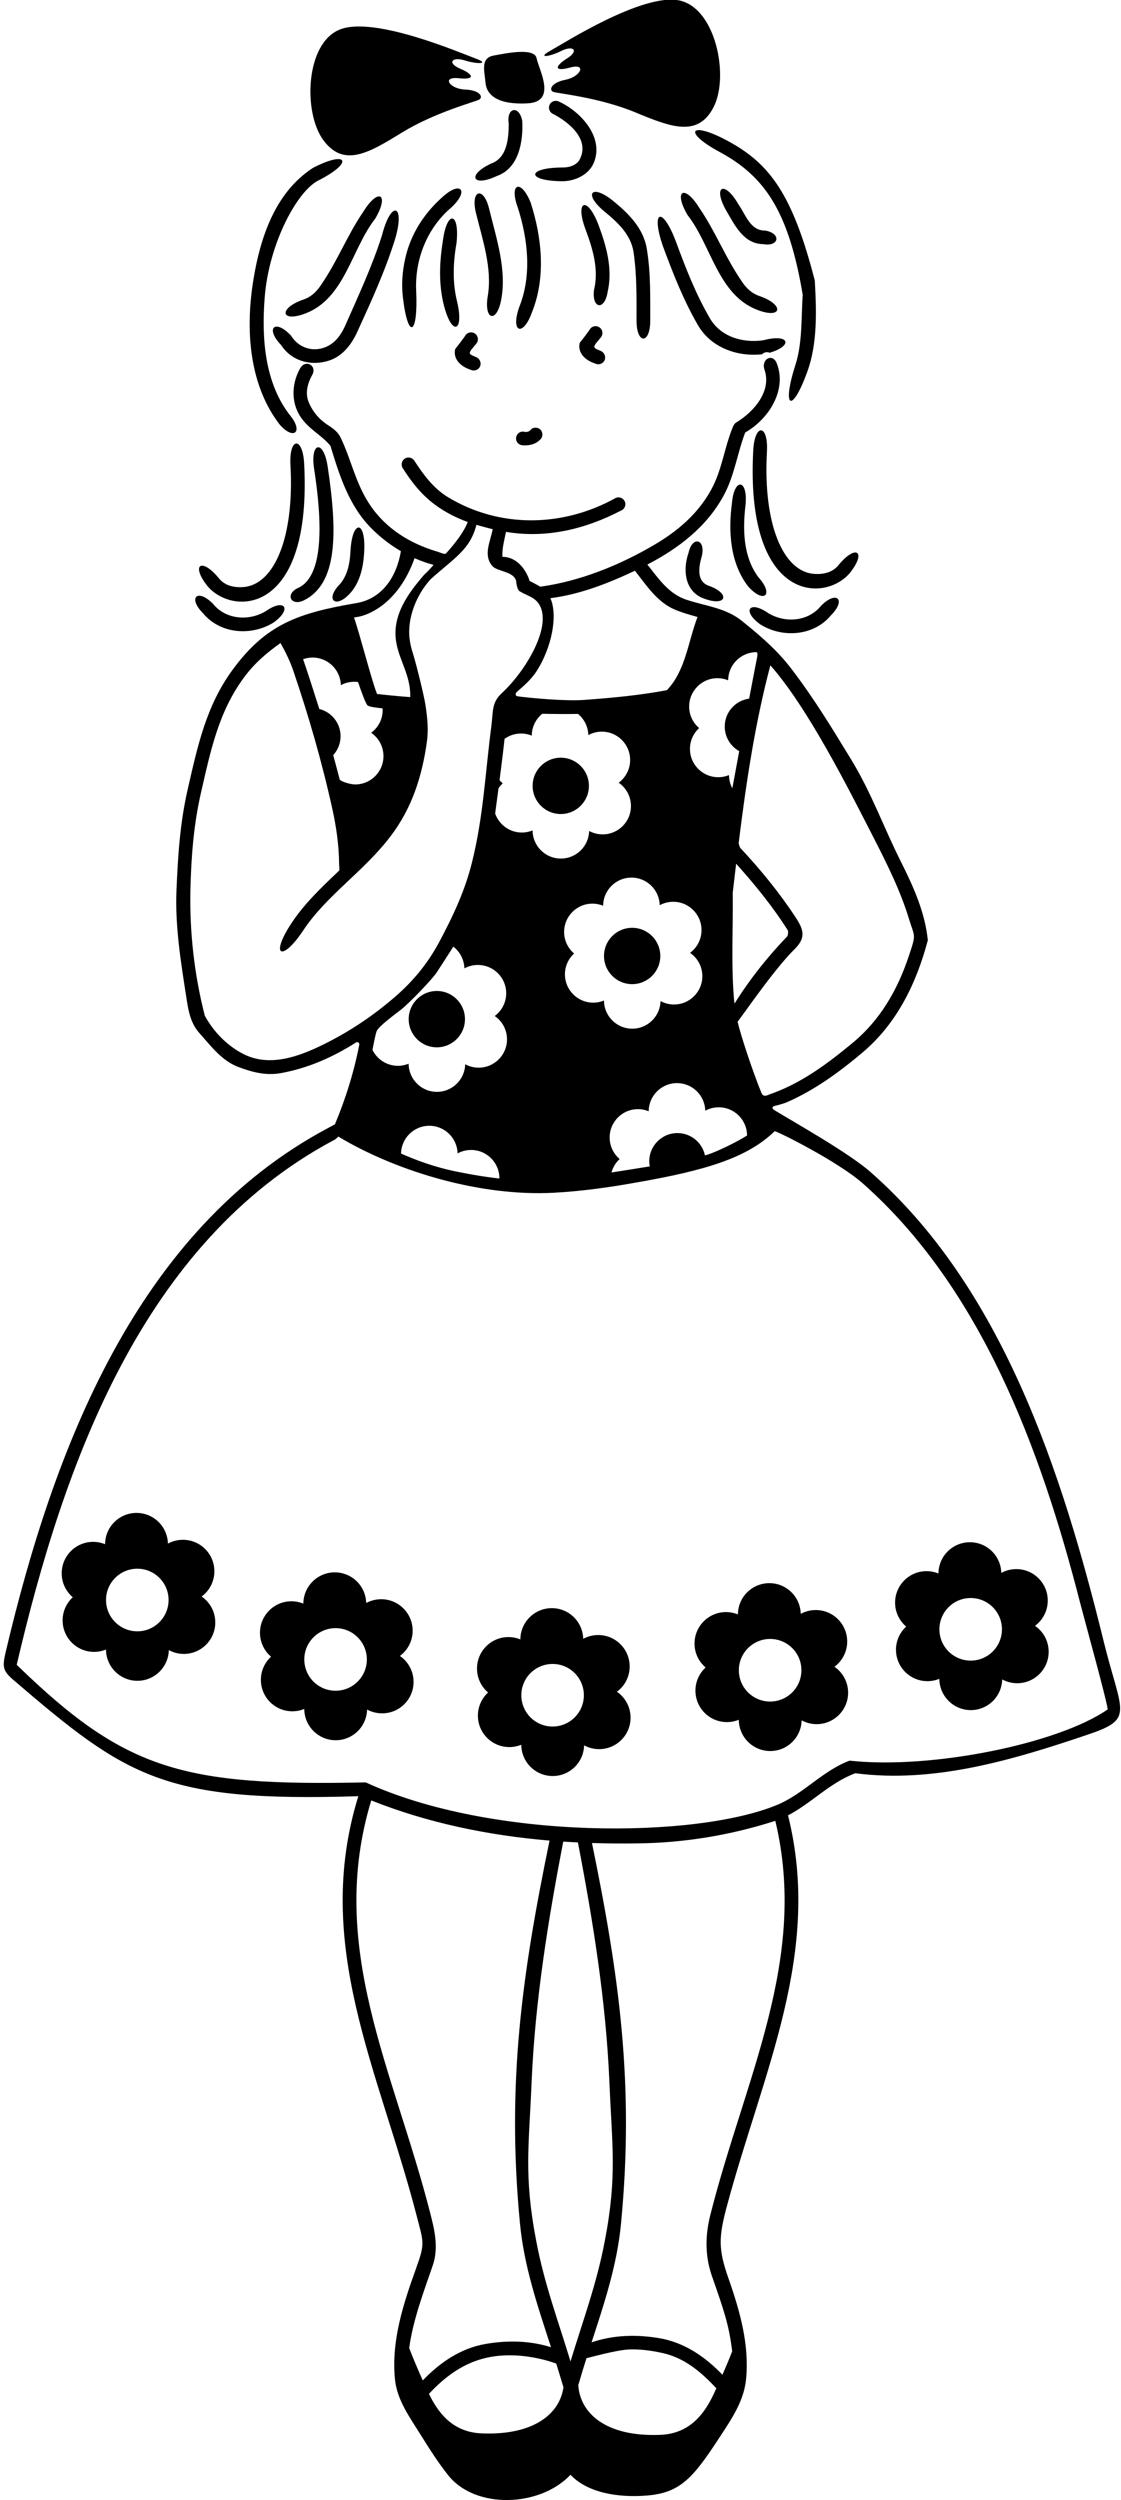 <?xml version="1.0" encoding="UTF-8"?>
<svg xmlns="http://www.w3.org/2000/svg" xmlns:xlink="http://www.w3.org/1999/xlink" width="245pt" height="546pt" viewBox="0 0 245 546" version="1.1">
<g id="surface1">
<path style=" stroke:none;fill-rule:nonzero;fill:rgb(0%,0%,0%);fill-opacity:1;" d="M 115.371 22.566 C 121.801 22.199 117.746 15.16 117.285 12.746 C 116.824 10.332 110.664 11.621 107.902 12.129 C 104.996 12.66 105.859 15.41 106.121 18.129 C 106.383 20.848 108.938 22.934 115.371 22.566 "/>
<path style=" stroke:none;fill-rule:nonzero;fill:rgb(0%,0%,0%);fill-opacity:1;" d="M 122.664 11.129 C 125.332 9.793 126.617 11.078 123.953 12.746 C 121.285 14.41 120.953 15.746 124.617 14.746 C 128.285 13.746 126.953 16.746 123.617 17.41 C 120.285 18.078 119.953 19.746 120.953 20.078 C 121.953 20.41 131.02 21.301 138.781 24.512 C 146.547 27.719 152.496 30.098 155.953 23.41 C 159.41 16.727 156.465 1.766 148.465 0.098 C 140.465 -1.57 123.172 9.477 120.285 11.078 C 117.285 12.746 120 12.461 122.664 11.129 "/>
<path style=" stroke:none;fill-rule:nonzero;fill:rgb(0%,0%,0%);fill-opacity:1;" d="M 87.805 28.973 C 94.961 24.57 103.77 22.254 104.703 21.762 C 105.637 21.273 105.043 19.684 101.645 19.555 C 98.246 19.426 96.453 16.676 100.234 17.082 C 104.012 17.484 103.473 16.223 100.574 15 C 97.676 13.777 98.742 12.305 101.586 13.199 C 104.434 14.09 107.156 13.941 103.93 12.773 C 100.824 11.648 81.996 3.496 74.363 6.41 C 66.73 9.328 66.203 24.57 70.676 30.621 C 75.152 36.672 80.648 33.375 87.805 28.973 "/>
<path style=" stroke:none;fill-rule:nonzero;fill:rgb(0%,0%,0%);fill-opacity:1;" d="M 61.453 75.371 C 63.703 78.852 67.973 80.035 71.91 78.746 C 74.973 77.746 76.91 75.102 78.141 72.352 C 81.203 65.66 84.223 59.059 86.391 52.078 C 88.574 44.535 85.469 43.668 83.516 51.285 C 81.367 58.102 78.348 64.516 75.453 71.102 C 74.68 72.828 73.578 74.516 71.828 75.477 C 68.828 77.121 65.348 76.141 63.617 73.309 C 60.113 69.543 57.871 71.66 61.453 75.371 "/>
<path style=" stroke:none;fill-rule:nonzero;fill:rgb(0%,0%,0%);fill-opacity:1;" d="M 144.867 53.727 C 147.059 59.621 149.266 65.328 152.492 70.934 C 155.355 75.934 161.148 77.961 166.547 77.367 C 166.629 77.281 166.723 77.203 166.828 77.141 C 167.262 76.871 167.781 76.852 168.215 77.035 C 173.441 75.465 172.516 72.805 166.809 74.309 C 162.367 74.953 157.535 73.602 155.141 69.496 C 151.973 64.035 149.828 58.453 147.703 52.703 C 144.77 44.949 142.18 45.863 144.867 53.727 "/>
<path style=" stroke:none;fill-rule:nonzero;fill:rgb(0%,0%,0%);fill-opacity:1;" d="M 98.641 45.309 C 102.684 41.547 100.641 39.355 96.598 43.121 C 92.66 46.66 89.742 51.121 88.555 56.496 C 87.906 59.41 87.727 62.211 88.066 65.031 C 89.184 74.375 91.41 73.23 90.957 63.516 C 90.637 56.688 93.332 49.785 98.641 45.309 "/>
<path style=" stroke:none;fill-rule:nonzero;fill:rgb(0%,0%,0%);fill-opacity:1;" d="M 99.859 65.688 C 98.852 61.559 99.047 57.188 99.785 52.977 C 100.48 46.191 97.652 45.867 96.785 52.641 C 96.023 57.363 95.844 62.273 97.07 66.895 C 98.84 73.562 101.504 72.414 99.859 65.688 "/>
<path style=" stroke:none;fill-rule:nonzero;fill:rgb(0%,0%,0%);fill-opacity:1;" d="M 109.527 65.52 C 110.801 58.988 108.508 52.133 106.934 45.727 C 105.762 40.656 102.824 41.324 103.992 46.391 C 105.441 52.301 107.625 58.605 106.605 64.645 C 105.727 69.863 108.52 70.703 109.527 65.52 "/>
<path style=" stroke:none;fill-rule:nonzero;fill:rgb(0%,0%,0%);fill-opacity:1;" d="M 113.473 67.078 C 111.508 72.668 114.344 73.668 116.309 68.078 C 119.328 60.496 118.434 51.852 115.973 44.227 C 113.855 39.004 111.211 40.012 113.16 45.309 C 115.391 52.266 116.266 60.16 113.473 67.078 "/>
<path style=" stroke:none;fill-rule:nonzero;fill:rgb(0%,0%,0%);fill-opacity:1;" d="M 130.809 49.141 C 128.348 42.645 125.559 43.727 128.016 50.227 C 129.559 54.352 130.91 58.891 129.828 63.285 C 129.289 67.477 132.176 67.906 132.809 63.703 C 133.953 58.785 132.535 53.746 130.809 49.141 "/>
<path style=" stroke:none;fill-rule:nonzero;fill:rgb(0%,0%,0%);fill-opacity:1;" d="M 142.117 69.977 C 142.098 64.727 142.242 59.578 141.348 54.246 C 140.578 49.766 137.309 46.559 133.973 43.852 C 129.277 40.062 127.438 42.312 132.059 46.16 C 134.934 48.496 137.91 51.227 138.473 55.102 C 139.203 60.121 139.117 65.016 139.117 69.996 C 139.117 75.254 142.117 75.254 142.117 69.977 "/>
<path style=" stroke:none;fill-rule:nonzero;fill:rgb(0%,0%,0%);fill-opacity:1;" d="M 63.453 90.785 C 57.805 83.621 57.16 73.766 57.848 64.996 C 58.758 53.105 65.055 41.473 69.777 39.312 C 77.344 35.422 75.992 32.754 68.422 36.645 C 61.777 40.98 57.059 48.84 55.117 62.871 C 53.723 73.102 54.723 84.41 61.117 92.703 C 64.148 96.199 66.359 94.391 63.453 90.785 "/>
<path style=" stroke:none;fill-rule:nonzero;fill:rgb(0%,0%,0%);fill-opacity:1;" d="M 157.27 33.184 C 167.09 38.488 172.344 46.008 175.434 64.352 C 175.098 69.293 175.402 74.84 173.852 79.66 C 170.82 89.078 173.016 90.629 176.461 81.117 C 178.707 74.922 178.438 67.688 178.078 61.266 C 173.203 42.34 168.199 35.719 159.078 30.789 C 150.816 26.324 149.07 28.754 157.27 33.184 "/>
<path style=" stroke:none;fill-rule:nonzero;fill:rgb(0%,0%,0%);fill-opacity:1;" d="M 150.273 46.973 C 155.484 53.641 156.891 64.316 165.441 67.645 C 170.996 69.809 171.512 66.516 165.898 64.621 C 164.449 64.133 163.227 63.07 162.273 61.68 C 158.504 56.242 156.422 50.617 152.855 45.43 C 149.578 40.117 147.113 41.602 150.273 46.973 "/>
<path style=" stroke:none;fill-rule:nonzero;fill:rgb(0%,0%,0%);fill-opacity:1;" d="M 66.84 68.418 C 75.395 65.086 76.797 54.41 82.012 47.742 C 85.168 42.371 82.707 40.891 79.426 46.203 C 75.863 51.391 73.781 57.016 70.012 62.453 C 69.055 63.844 67.836 64.906 66.387 65.395 C 60.773 67.285 61.285 70.578 66.84 68.418 "/>
<path style=" stroke:none;fill-rule:nonzero;fill:rgb(0%,0%,0%);fill-opacity:1;" d="M 166.777 53.312 C 170.305 53.945 170.805 50.988 167.277 50.355 C 163.965 50.418 163.008 46.918 161.422 44.688 C 158.25 39.133 155.625 40.73 158.859 46.23 C 160.672 49.336 162.609 53.27 166.777 53.312 "/>
<path style=" stroke:none;fill-rule:nonzero;fill:rgb(0%,0%,0%);fill-opacity:1;" d="M 114.141 26.434 C 113.512 22.926 110.652 23.414 111.184 26.953 C 111.184 30.16 110.867 34.496 107.309 35.727 C 101.965 38.246 103.258 40.953 108.598 38.434 C 113.434 36.727 114.367 30.852 114.141 26.434 "/>
<path style=" stroke:none;fill-rule:nonzero;fill:rgb(0%,0%,0%);fill-opacity:1;" d="M 129.742 35.641 C 132.117 30.121 127.078 24.434 122.16 22.184 C 121.434 21.809 120.516 22.102 120.141 22.828 C 119.766 23.578 120.059 24.477 120.809 24.852 C 124.285 26.621 128.973 30.41 126.703 34.809 C 126.078 36.035 124.492 36.578 123.078 36.578 C 114.938 36.578 114.938 39.578 123.078 39.578 C 125.785 39.516 128.66 38.121 129.742 35.641 "/>
<path style=" stroke:none;fill-rule:nonzero;fill:rgb(0%,0%,0%);fill-opacity:1;" d="M 102.91 80.766 C 103.66 81.121 104.559 80.785 104.91 80.035 C 105.242 79.285 104.91 78.391 104.16 78.035 C 103.691 77.785 103.129 77.68 102.754 77.305 C 102.391 76.941 103.391 75.91 103.391 75.91 C 103.367 75.934 103.367 75.934 103.348 75.953 C 103.598 75.641 103.867 75.328 104.117 75.016 C 104.641 74.371 104.535 73.434 103.891 72.91 C 103.242 72.391 102.309 72.496 101.785 73.141 C 101.367 73.852 99.473 76.246 99.473 76.246 C 98.973 78.602 100.91 80.141 102.91 80.766 "/>
<path style=" stroke:none;fill-rule:nonzero;fill:rgb(0%,0%,0%);fill-opacity:1;" d="M 114.285 97.246 C 115.617 97.352 117.016 97.035 117.992 96.059 C 118.641 95.535 118.723 94.578 118.203 93.934 C 117.703 93.309 116.742 93.203 116.098 93.727 C 115.766 94.227 115.223 94.477 114.285 94.246 C 113.453 94.246 112.785 94.91 112.785 95.746 C 112.785 96.578 113.453 97.246 114.285 97.246 "/>
<path style=" stroke:none;fill-rule:nonzero;fill:rgb(0%,0%,0%);fill-opacity:1;" d="M 241.199 358.383 C 232.121 321.449 218.98 281.047 190.137 255.852 C 185.398 251.715 173.488 245.023 169.395 242.531 C 168.582 242.039 168.715 241.641 169.371 241.496 C 170.344 241.285 171.551 240.902 172.07 240.672 C 178.066 238.031 183.391 234.172 188.559 229.809 C 196.16 223.371 200.328 214.559 202.785 205.328 C 202.16 199.246 199.66 193.684 196.934 188.246 C 193.117 180.684 190.473 173.121 185.953 165.746 C 181.742 158.852 177.973 152.641 173.059 146.184 C 169.848 141.953 166.184 138.852 162.098 135.559 C 158.578 132.746 154.223 132.352 150.098 130.996 C 146.148 129.73 143.895 126.312 141.484 123.289 C 148.227 119.777 154.328 115.188 158.098 108.328 C 160.535 103.91 161.117 99.035 162.867 94.453 C 168.047 91.504 172.027 85.16 169.777 79.371 C 168.859 77.008 166.293 78.434 167.09 80.746 C 168.656 85.309 164.938 89.812 160.934 92.246 C 160.559 92.453 160.309 92.891 160.141 93.309 C 158.285 97.828 157.809 102.66 155.391 107.016 C 152.516 112.203 148.223 115.891 143.117 118.91 C 135.43 123.453 126.723 126.934 118.078 128.129 C 117.645 127.836 115.727 126.859 115.727 126.859 C 115.664 126.371 113.992 121.621 109.809 121.602 C 109.699 119.727 110.242 117.953 110.578 116.152 C 119.5 117.645 128.008 115.512 135.742 111.496 C 136.516 111.184 136.891 110.309 136.559 109.535 C 136.242 108.785 135.367 108.41 134.598 108.727 C 123.266 115.059 109.41 115.516 97.91 108.578 C 94.723 106.641 92.555 103.684 90.578 100.641 C 90.141 99.934 89.223 99.703 88.516 100.121 C 87.805 100.559 87.578 101.477 87.992 102.184 C 89.91 105.227 92.078 108.016 95.078 110.227 C 97.352 111.902 99.727 113.09 102.219 113.996 C 101.453 116.086 99.5 118.633 97.488 120.855 C 97.176 121.199 96.086 120.574 95.391 120.41 C 89.641 118.684 84.348 115.477 80.848 110.246 C 77.66 105.496 76.785 100.352 74.391 95.453 C 73.848 94.371 72.828 93.559 71.703 92.852 C 69.703 91.578 68.266 89.809 67.43 87.727 C 66.68 85.855 67.203 83.711 68.223 81.914 C 69.391 79.859 66.773 78.34 65.578 80.473 C 63.586 84.035 63.531 88.52 66.305 91.871 C 68.098 94.059 70.516 95.266 72.223 97.371 C 74.203 103.891 76.305 110.602 81.348 115.559 C 83.242 117.43 85.348 119.051 87.617 120.371 C 86.715 125.789 83.664 130.711 77.91 131.703 C 65.258 133.855 58.188 136.262 50.867 146.227 C 45.016 154.184 43.18 162.996 41.016 172.41 C 39.328 179.785 38.891 186.891 38.578 194.227 C 38.223 202.371 39.555 210.266 40.828 218.477 C 41.223 221.035 41.766 223.578 43.535 225.559 C 46.117 228.453 48.453 231.641 52.098 233.016 C 55.055 234.121 58.078 234.953 61.391 234.352 C 67.566 233.223 72.883 230.777 77.871 227.625 C 78.156 227.441 78.594 227.777 78.527 228.129 C 77.367 234.078 75.551 239.941 73.199 245.527 C 73.199 245.527 71.82 246.277 71.668 246.359 C 29.828 268.609 11.691 316.562 1.277 360.629 C 0.453 364.109 0.598 364.875 3.035 366.965 C 27.711 388.117 35.855 393.594 78.316 392.258 C 68.242 424.758 82.816 452.105 91.008 483.688 C 92.602 489.816 92.934 489.832 90.926 495.402 C 88.105 503.234 85.504 511.23 86.316 519.555 C 86.738 524.059 89.504 527.836 91.953 531.746 C 93.855 534.789 95.773 537.82 97.965 540.57 C 103.871 547.988 117.945 547.574 124.684 540.453 C 128.406 544.391 135.105 545.508 141.441 544.98 C 148.684 544.379 151.477 541.156 157.285 532.246 C 159.801 528.387 162.602 524.395 163.059 519.559 C 163.793 511.992 161.711 504.695 159.207 497.547 C 156.941 491.082 157.043 488.543 158.934 481.527 C 166.848 452.207 179.699 426.395 172.227 396.441 C 177.312 393.809 181.391 389.305 186.934 387.246 C 204.184 389.496 221.441 384.336 237.934 378.746 C 248.055 375.316 245.055 374.066 241.199 358.383 Z M 191.016 183.102 C 193.945 188.828 196.781 194.531 198.633 200.578 C 199.941 204.871 200.309 203.758 198.574 208.938 C 196.18 216.09 192.414 222.734 186.348 227.746 C 180.723 232.41 175.016 236.621 168.242 238.977 C 167.57 239.266 166.812 239.617 166.43 238.699 C 164.746 234.656 161.898 226.223 161.203 223.09 C 161.48 223 169.02 211.812 173.66 207.281 C 176.289 204.715 175.559 202.867 173.84 200.266 C 170.297 194.887 166.215 189.895 161.809 185.188 C 161.668 185.039 161.422 184.246 161.453 184.008 C 163.066 170.984 165.004 157.988 168.367 145.297 C 176.52 154.523 185.301 171.938 191.016 183.102 Z M 142.012 254.719 C 139.531 255.121 136.336 255.633 133.645 256.051 C 133.953 254.906 134.574 253.895 135.422 253.113 C 134.094 251.977 133.242 250.293 133.242 248.406 C 133.242 244.988 136.016 242.219 139.43 242.219 C 140.262 242.219 141.051 242.387 141.773 242.684 C 141.797 239.285 144.555 236.535 147.961 236.535 C 151.324 236.535 154.055 239.223 154.137 242.566 C 155.016 242.086 156.02 241.816 157.09 241.816 C 160.496 241.816 163.258 244.57 163.273 247.973 C 160.926 249.473 156.707 251.477 154.789 252.109 C 154.574 252.18 154.324 252.254 154.074 252.324 C 153.484 249.539 151.016 247.445 148.055 247.445 C 144.656 247.445 141.902 250.203 141.902 253.598 C 141.902 253.98 141.941 254.355 142.012 254.719 Z M 123.289 203.523 C 123.289 200.109 126.062 197.34 129.477 197.34 C 130.309 197.34 131.098 197.504 131.82 197.801 C 131.844 194.402 134.602 191.652 138.008 191.652 C 141.371 191.652 144.102 194.34 144.184 197.684 C 145.062 197.207 146.066 196.934 147.137 196.934 C 150.555 196.934 153.32 199.703 153.32 203.121 C 153.32 205.156 152.336 206.957 150.816 208.086 C 152.438 209.199 153.5 211.066 153.5 213.184 C 153.5 216.598 150.73 219.367 147.312 219.367 C 146.246 219.367 145.238 219.098 144.359 218.617 C 144.277 221.961 141.547 224.648 138.184 224.648 C 134.781 224.648 132.02 221.898 132 218.5 C 131.277 218.797 130.484 218.965 129.656 218.965 C 126.238 218.965 123.469 216.195 123.469 212.777 C 123.469 210.977 124.242 209.363 125.469 208.23 C 124.141 207.098 123.289 205.41 123.289 203.523 Z M 104.621 233.16 C 103.555 233.16 102.547 232.891 101.672 232.41 C 101.59 235.758 98.855 238.445 95.492 238.445 C 92.09 238.445 89.328 235.695 89.309 232.297 C 88.586 232.59 87.793 232.758 86.965 232.758 C 84.516 232.758 82.406 231.332 81.402 229.27 C 81.73 227.68 82.031 225.949 82.316 225.211 C 82.73 224.129 86.238 221.586 87.742 220.41 C 89.246 219.23 94.422 213.98 95.59 212.148 C 96.445 210.805 98.078 208.34 99.07 206.727 C 100.504 207.828 101.445 209.539 101.492 211.48 C 102.371 211 103.375 210.73 104.445 210.73 C 107.863 210.73 110.633 213.496 110.633 216.914 C 110.633 218.949 109.645 220.754 108.125 221.879 C 109.746 222.992 110.809 224.859 110.809 226.977 C 110.809 230.391 108.039 233.16 104.621 233.16 Z M 109.145 257.316 C 109.145 257.336 109.141 257.352 109.141 257.367 C 107.109 257.152 104.113 256.727 99.922 255.887 C 94.918 254.887 90.676 253.266 87.648 251.914 C 87.715 248.555 90.453 245.852 93.828 245.852 C 97.191 245.852 99.922 248.535 100.008 251.883 C 100.883 251.402 101.891 251.133 102.961 251.133 C 106.375 251.133 109.145 253.902 109.145 257.316 Z M 108.219 177.664 C 108.414 176.23 108.676 174.258 108.953 172.145 C 109.219 171.758 109.523 171.398 109.867 171.078 C 109.617 170.867 109.395 170.629 109.18 170.383 C 109.629 166.898 110.07 163.336 110.273 161.352 C 111.285 160.621 112.527 160.188 113.875 160.188 C 114.703 160.188 115.496 160.352 116.219 160.648 C 116.23 158.723 117.121 157.008 118.512 155.879 C 121.113 155.93 124.324 155.953 126.324 155.906 C 127.664 157.012 128.535 158.672 128.582 160.531 C 129.461 160.055 130.465 159.781 131.535 159.781 C 134.949 159.781 137.719 162.551 137.719 165.969 C 137.719 168.004 136.73 169.805 135.215 170.934 C 136.836 172.047 137.898 173.914 137.898 176.031 C 137.898 179.445 135.129 182.215 131.711 182.215 C 130.645 182.215 129.637 181.945 128.758 181.465 C 128.676 184.812 125.945 187.496 122.582 187.496 C 119.18 187.496 116.418 184.746 116.398 181.348 C 115.676 181.645 114.883 181.812 114.051 181.812 C 111.352 181.812 109.062 180.078 108.219 177.664 Z M 160.141 194.953 C 160.387 192.844 160.633 190.73 160.887 188.621 C 164.996 193.195 168.883 197.965 172.172 203.164 C 172.324 203.406 172.219 204.312 172.02 204.523 C 167.699 209.031 163.84 213.879 160.535 219.168 C 160.492 218.805 160.441 218.445 160.41 218.078 C 159.766 210.328 160.242 202.66 160.141 194.953 Z M 159.148 148.57 C 159.164 145.172 161.926 142.422 165.328 142.422 C 165.422 142.422 165.719 142.48 165.387 143.98 C 165.289 144.426 164.605 147.98 163.73 152.574 C 160.719 152.973 158.395 155.547 158.395 158.664 C 158.395 160.977 159.676 162.988 161.562 164.039 C 160.988 167.102 160.453 169.965 160.055 172.141 C 159.594 171.285 159.328 170.309 159.324 169.27 C 158.602 169.566 157.809 169.73 156.98 169.73 C 153.562 169.73 150.793 166.961 150.793 163.547 C 150.793 161.746 151.566 160.129 152.797 159 C 151.465 157.863 150.617 156.18 150.617 154.293 C 150.617 150.879 153.387 148.105 156.801 148.105 C 157.633 148.105 158.422 148.273 159.148 148.57 Z M 138.766 124.637 C 141.262 127.809 143.609 131.469 147.434 133.102 C 149.07 133.801 150.766 134.27 152.449 134.738 C 150.383 140.09 149.84 146.504 145.742 150.727 C 139.742 151.852 133.723 152.41 127.617 152.852 C 123.691 153.148 116.098 152.465 113.219 152.074 C 112.465 151.973 112.66 151.355 112.969 151.09 C 114.453 149.816 116.113 148.348 117.16 146.746 C 120.633 141.438 121.961 134.355 120.289 130.633 C 126.734 129.82 132.859 127.418 138.766 124.637 Z M 78.473 134.66 C 79.848 134.414 86.867 132.371 90.609 121.898 C 91.938 122.484 93.309 122.977 94.723 123.352 C 94.832 123.371 93.18 125.117 92.723 125.496 C 89.203 129.559 85.66 134.371 86.578 140.121 C 87.238 144.289 89.742 147.371 89.676 152.238 C 87.504 152.102 82.816 151.605 82.41 151.562 C 81.324 149.008 78.535 138.07 77.367 134.852 C 77.734 134.789 78.102 134.73 78.473 134.66 Z M 68.316 143.598 C 71.68 143.598 74.41 146.285 74.492 149.629 C 75.371 149.152 76.375 148.883 77.445 148.883 C 77.719 148.883 77.984 148.902 78.25 148.938 C 78.898 150.848 79.945 153.785 80.355 154.074 C 80.789 154.383 82.359 154.559 83.613 154.695 C 83.621 154.816 83.633 154.941 83.633 155.066 C 83.633 157.102 82.645 158.902 81.125 160.031 C 82.746 161.145 83.809 163.012 83.809 165.129 C 83.809 168.543 81.039 171.312 77.621 171.312 C 76.555 171.312 74.348 170.641 74.227 170.176 C 73.797 168.504 73.297 166.629 72.824 164.914 C 73.82 163.82 74.434 162.375 74.434 160.777 C 74.434 157.902 72.453 155.504 69.785 154.828 C 68.527 150.852 67.012 146.121 66.242 143.961 C 66.891 143.73 67.586 143.598 68.316 143.598 Z M 70.766 228.059 C 65.242 230.785 58.766 233.16 52.953 230.059 C 49.535 228.246 46.641 225.266 44.766 221.828 C 42.453 212.852 41.41 203.453 41.617 194.203 C 41.805 187.059 42.305 180.102 43.973 172.91 C 46.035 163.953 47.742 155.535 53.305 147.977 C 55.59 144.863 58.281 142.574 61.309 140.426 C 62.383 142.359 63.371 144.332 64.078 146.41 C 67.492 156.453 70.285 166.078 72.641 176.684 C 73.535 180.746 74.078 184.684 74.117 188.727 C 74.117 189.121 74.258 189.996 74.129 190.121 C 70.133 193.91 66.191 197.641 63.312 202.211 C 59.059 208.973 61.793 209.926 66.293 203.156 C 71.379 195.508 79.508 190.328 85.348 182.641 C 90.078 176.434 92.266 169.453 93.305 161.953 C 93.676 159.23 93.391 156.562 92.977 153.895 C 92.633 151.672 90.836 144.508 90.215 142.59 C 89.902 141.637 89.668 140.66 89.535 139.641 C 88.91 134.953 91.098 129.766 94.117 126.496 C 99.242 121.871 102.758 120.066 104.117 114.621 C 104.949 114.852 106.82 115.371 107.68 115.566 C 107.152 118.324 105.547 121.258 107.617 123.621 C 108.621 124.77 111.891 124.77 112.676 126.512 C 112.789 126.758 112.852 127.043 112.848 127.371 C 112.848 127.371 113.098 128.852 113.535 129.102 L 114.434 129.602 C 115.398 130.055 116.586 130.531 117.312 131.309 C 121.34 135.617 115.301 146.18 109.645 151.398 C 107.41 153.461 107.805 155.371 107.391 158.559 C 106.059 168.66 105.66 178.309 103.16 188.309 C 101.617 194.559 99.016 200.035 96.016 205.684 C 93.328 210.703 89.891 214.766 85.492 218.41 C 80.867 222.285 76.117 225.41 70.766 228.059 Z M 89.43 512.77 C 90.27 506.629 92.574 500.566 94.582 494.734 C 95.945 490.77 94.922 486.801 93.988 483.152 C 86.012 451.988 71.375 425.188 81.141 393.188 C 93.602 398.137 106.801 400.836 120.105 401.953 C 114.098 431.113 110.711 454.871 113.629 485.43 C 114.512 494.93 117.52 503.633 120.426 512.594 C 115.859 511.164 111.043 511.039 106.145 511.875 C 100.637 512.816 96.094 515.992 92.398 519.844 C 91.406 517.633 90.223 514.887 89.43 512.77 Z M 105.211 531.406 C 98.586 531.125 95.539 526.434 93.75 522.777 C 96.945 519.355 100.676 516.418 105.461 515.113 C 113.43 512.941 121.484 516.148 121.57 516.172 C 121.859 517.102 122.148 518.031 122.43 518.969 C 122.672 519.785 122.91 520.57 123.145 521.34 C 122.367 526.969 116.875 531.902 105.211 531.406 Z M 117.191 489.367 C 114.441 475.055 115.629 468.492 116.191 454.555 C 116.953 436.945 119.762 419.504 123.102 402.172 C 124.172 402.242 125.238 402.305 126.305 402.355 C 129.633 419.629 132.422 437.012 133.184 454.559 C 133.742 468.496 134.934 475.059 132.184 489.371 C 130.43 498.727 127.309 507.031 124.688 515.703 C 122.066 507.031 118.941 498.723 117.191 489.367 Z M 144.395 531.727 C 132.191 532.242 126.746 526.824 126.391 520.879 C 126.961 518.887 127.562 516.922 128.184 514.973 C 128.438 514.992 134.719 513.145 137.711 513.074 C 140.094 513.02 142.395 513.332 144.812 513.863 C 149.68 514.934 153.363 518.133 156.566 521.574 C 154.879 525.289 151.988 531.402 144.395 531.727 Z M 155.258 483.656 C 154.242 487.656 153.914 492.23 155.59 497.039 C 158.141 504.355 159.309 507.578 160.023 513.488 C 159.422 515.051 158.645 516.898 157.895 518.609 C 154.191 514.75 149.645 511.566 144.125 510.625 C 139.031 509.758 134.023 509.93 129.293 511.527 C 132.09 502.941 134.898 494.555 135.742 485.434 C 138.645 455.059 135.316 431.406 129.379 402.48 C 132.797 402.594 136.215 402.621 139.617 402.559 C 149.492 402.434 159.559 400.809 169.309 397.684 C 169.355 397.668 169.398 397.648 169.445 397.633 C 176.691 427.867 162.836 453.73 155.258 483.656 Z M 242.062 373.324 C 231.238 380.824 203.527 386.449 185.684 384.496 C 179.809 386.684 175.617 391.746 169.934 394.121 C 152.176 401.547 107.414 401.883 79.93 389.246 C 39.949 390.098 27.305 386.566 3.652 363.562 C 13.891 319.766 31.094 271.406 72.789 249.078 C 73.293 248.926 73.949 248.191 73.961 248.195 C 74.051 248.277 74.922 248.789 75.254 248.98 C 87.352 255.898 104.98 261.32 121.035 260.477 C 127.203 260.141 133.141 259.309 139.391 258.184 C 153.855 255.645 163.223 252.965 169.297 247.047 C 169.508 246.84 183.098 253.602 188.562 258.434 C 214.348 281.211 227.461 316.41 236.074 350.059 C 236.973 353.551 242.379 373.102 242.062 373.324 "/>
<path style=" stroke:none;fill-rule:nonzero;fill:rgb(0%,0%,0%);fill-opacity:1;" d="M 87.402 361.633 C 89.09 360.379 90.188 358.379 90.188 356.117 C 90.188 352.32 87.109 349.242 83.316 349.242 C 82.125 349.242 81.008 349.547 80.035 350.074 C 79.941 346.359 76.906 343.375 73.168 343.375 C 69.387 343.375 66.32 346.43 66.297 350.207 C 65.496 349.879 64.613 349.691 63.691 349.691 C 59.898 349.691 56.82 352.77 56.82 356.566 C 56.82 358.66 57.762 360.535 59.242 361.797 C 57.875 363.051 57.016 364.848 57.016 366.848 C 57.016 370.645 60.094 373.719 63.891 373.719 C 64.812 373.719 65.691 373.535 66.496 373.203 C 66.52 376.98 69.586 380.039 73.367 380.039 C 77.105 380.039 80.141 377.051 80.23 373.336 C 81.207 373.867 82.324 374.168 83.512 374.168 C 87.309 374.168 90.387 371.094 90.387 367.297 C 90.387 364.945 89.203 362.871 87.402 361.633 Z M 73.344 369.23 C 69.566 369.23 66.508 366.172 66.508 362.395 C 66.508 358.621 69.566 355.559 73.344 355.559 C 77.117 355.559 80.176 358.621 80.176 362.395 C 80.176 366.172 77.117 369.23 73.344 369.23 "/>
<path style=" stroke:none;fill-rule:nonzero;fill:rgb(0%,0%,0%);fill-opacity:1;" d="M 130.129 79.41 C 130.879 79.766 131.773 79.434 132.129 78.684 C 132.461 77.934 132.129 77.035 131.379 76.684 C 130.91 76.434 130.348 76.324 129.973 75.949 C 129.605 75.59 130.605 74.559 130.605 74.559 C 130.586 74.578 130.586 74.578 130.566 74.602 C 130.816 74.285 131.086 73.977 131.336 73.66 C 131.855 73.016 131.754 72.078 131.105 71.559 C 130.461 71.035 129.523 71.141 129.004 71.785 C 128.586 72.496 126.691 74.891 126.691 74.891 C 126.191 77.246 128.129 78.785 130.129 79.41 "/>
<path style=" stroke:none;fill-rule:nonzero;fill:rgb(0%,0%,0%);fill-opacity:1;" d="M 66.473 101.223 C 66.156 95.227 63.141 95.461 63.48 101.574 C 64.359 117.23 59.996 127.719 53.16 128.207 C 51.105 128.352 49.055 127.898 47.742 126.168 C 43.914 121.605 41.676 123.438 45.406 128.066 C 51.031 134.594 68.234 134.258 66.473 101.223 "/>
<path style=" stroke:none;fill-rule:nonzero;fill:rgb(0%,0%,0%);fill-opacity:1;" d="M 65.055 128.441 C 62.289 129.781 63.57 132.449 66.367 131.129 C 73.824 127.488 73.793 116.379 71.613 101.879 C 70.719 95.918 67.738 96.477 68.656 102.422 C 70.414 113.766 70.895 125.922 65.055 128.441 "/>
<path style=" stroke:none;fill-rule:nonzero;fill:rgb(0%,0%,0%);fill-opacity:1;" d="M 76.324 129.773 C 78.781 127.207 79.484 123.562 79.613 120.07 C 79.863 113.414 76.934 113.629 76.598 120.395 C 76.469 123.027 75.953 125.734 74.18 127.691 C 71.082 130.898 73.227 132.98 76.324 129.773 "/>
<path style=" stroke:none;fill-rule:nonzero;fill:rgb(0%,0%,0%);fill-opacity:1;" d="M 159.965 109.922 C 159.145 116.062 159.574 123.008 163.523 128.078 C 166.961 131.918 169.223 129.93 165.781 126.094 C 162.379 121.574 162.309 115.543 162.949 110.188 C 163.457 104.555 160.441 104.266 159.965 109.922 "/>
<path style=" stroke:none;fill-rule:nonzero;fill:rgb(0%,0%,0%);fill-opacity:1;" d="M 150.469 120.793 C 149.262 124.211 149.574 128.73 153.262 130.48 C 158.762 132.816 159.93 129.648 154.781 127.879 C 152.117 126.836 152.762 123.605 153.387 121.441 C 154.266 117.633 151.254 116.973 150.469 120.793 "/>
<path style=" stroke:none;fill-rule:nonzero;fill:rgb(0%,0%,0%);fill-opacity:1;" d="M 59.805 135.941 C 63.906 132.992 62.258 130.562 58.094 133.461 C 54.387 135.711 49.324 135.316 46.531 131.836 C 43.109 128.414 40.984 130.539 44.406 133.961 C 48.137 138.461 54.969 138.961 59.805 135.941 "/>
<path style=" stroke:none;fill-rule:nonzero;fill:rgb(0%,0%,0%);fill-opacity:1;" d="M 167.617 98.695 C 167.961 92.582 164.945 92.348 164.625 98.344 C 162.863 131.379 180.066 131.715 185.691 125.188 C 189.426 120.559 187.188 118.727 183.359 123.289 C 182.047 125.02 179.992 125.477 177.941 125.328 C 171.105 124.844 166.742 114.352 167.617 98.695 "/>
<path style=" stroke:none;fill-rule:nonzero;fill:rgb(0%,0%,0%);fill-opacity:1;" d="M 166.191 136.375 C 171.027 139.395 177.859 138.895 181.59 134.395 C 185.012 130.973 182.887 128.848 179.465 132.27 C 176.672 135.75 171.609 136.145 167.902 133.895 C 163.738 130.996 162.09 133.426 166.191 136.375 "/>
<path style=" stroke:none;fill-rule:nonzero;fill:rgb(0%,0%,0%);fill-opacity:1;" d="M 138.16 214.922 C 141.559 214.922 144.312 212.168 144.312 208.77 C 144.312 205.371 141.559 202.617 138.16 202.617 C 134.766 202.617 132.008 205.371 132.008 208.77 C 132.008 212.168 134.766 214.922 138.16 214.922 "/>
<path style=" stroke:none;fill-rule:nonzero;fill:rgb(0%,0%,0%);fill-opacity:1;" d="M 122.559 177.77 C 125.957 177.77 128.711 175.016 128.711 171.617 C 128.711 168.223 125.957 165.469 122.559 165.469 C 119.16 165.469 116.406 168.223 116.406 171.617 C 116.406 175.016 119.16 177.77 122.559 177.77 "/>
<path style=" stroke:none;fill-rule:nonzero;fill:rgb(0%,0%,0%);fill-opacity:1;" d="M 95.469 216.414 C 92.074 216.414 89.32 219.168 89.32 222.566 C 89.32 225.961 92.074 228.719 95.469 228.719 C 98.867 228.719 101.621 225.961 101.621 222.566 C 101.621 219.168 98.867 216.414 95.469 216.414 "/>
<path style=" stroke:none;fill-rule:nonzero;fill:rgb(0%,0%,0%);fill-opacity:1;" d="M 44.07 348.652 C 45.758 347.402 46.855 345.398 46.855 343.137 C 46.855 339.344 43.777 336.266 39.98 336.266 C 38.793 336.266 37.676 336.566 36.699 337.098 C 36.609 333.383 33.574 330.395 29.836 330.395 C 26.055 330.395 22.988 333.449 22.965 337.23 C 22.16 336.898 21.281 336.715 20.359 336.715 C 16.562 336.715 13.484 339.789 13.484 343.586 C 13.484 345.684 14.426 347.559 15.906 348.816 C 14.543 350.074 13.684 351.867 13.684 353.867 C 13.684 357.664 16.762 360.742 20.555 360.742 C 21.48 360.742 22.359 360.559 23.164 360.227 C 23.184 364.004 26.25 367.059 30.035 367.059 C 33.773 367.059 36.805 364.074 36.898 360.355 C 37.871 360.887 38.988 361.191 40.18 361.191 C 43.973 361.191 47.051 358.113 47.051 354.316 C 47.051 351.965 45.871 349.895 44.07 348.652 Z M 30.008 356.254 C 26.234 356.254 23.172 353.191 23.172 349.414 C 23.172 345.641 26.234 342.578 30.008 342.578 C 33.781 342.578 36.844 345.641 36.844 349.414 C 36.844 353.191 33.781 356.254 30.008 356.254 "/>
<path style=" stroke:none;fill-rule:nonzero;fill:rgb(0%,0%,0%);fill-opacity:1;" d="M 134.832 369.449 C 136.52 368.195 137.617 366.195 137.617 363.934 C 137.617 360.137 134.539 357.062 130.746 357.062 C 129.559 357.062 128.438 357.363 127.465 357.895 C 127.371 354.176 124.34 351.191 120.602 351.191 C 116.816 351.191 113.75 354.246 113.73 358.023 C 112.926 357.695 112.047 357.508 111.121 357.508 C 107.328 357.508 104.25 360.586 104.25 364.383 C 104.25 366.48 105.191 368.352 106.672 369.613 C 105.309 370.867 104.445 372.664 104.445 374.664 C 104.445 378.461 107.523 381.535 111.32 381.535 C 112.242 381.535 113.121 381.352 113.926 381.023 C 113.949 384.801 117.016 387.855 120.797 387.855 C 124.535 387.855 127.57 384.867 127.66 381.152 C 128.637 381.684 129.754 381.984 130.941 381.984 C 134.738 381.984 137.816 378.91 137.816 375.113 C 137.816 372.762 136.633 370.688 134.832 369.449 Z M 120.773 377.047 C 116.996 377.047 113.938 373.988 113.938 370.211 C 113.938 366.438 116.996 363.379 120.773 363.379 C 124.547 363.379 127.605 366.438 127.605 370.211 C 127.605 373.988 124.547 377.047 120.773 377.047 "/>
<path style=" stroke:none;fill-rule:nonzero;fill:rgb(0%,0%,0%);fill-opacity:1;" d="M 182.379 363.992 C 184.062 362.738 185.16 360.738 185.16 358.477 C 185.16 354.68 182.086 351.605 178.289 351.605 C 177.102 351.605 175.984 351.906 175.008 352.438 C 174.914 348.719 171.883 345.734 168.145 345.734 C 164.359 345.734 161.297 348.789 161.273 352.566 C 160.469 352.238 159.59 352.051 158.664 352.051 C 154.871 352.051 151.793 355.129 151.793 358.926 C 151.793 361.02 152.734 362.895 154.215 364.156 C 152.852 365.41 151.992 367.207 151.992 369.207 C 151.992 373.004 155.066 376.078 158.863 376.078 C 159.785 376.078 160.664 375.895 161.469 375.566 C 161.492 379.344 164.559 382.398 168.34 382.398 C 172.078 382.398 175.113 379.41 175.203 375.695 C 176.18 376.227 177.297 376.527 178.484 376.527 C 182.281 376.527 185.359 373.449 185.359 369.656 C 185.359 367.305 184.176 365.23 182.379 363.992 Z M 168.316 371.59 C 164.539 371.59 161.48 368.527 161.48 364.754 C 161.48 360.98 164.539 357.918 168.316 357.918 C 172.09 357.918 175.152 360.98 175.152 364.754 C 175.152 368.527 172.09 371.59 168.316 371.59 "/>
<path style=" stroke:none;fill-rule:nonzero;fill:rgb(0%,0%,0%);fill-opacity:1;" d="M 226.207 355.055 C 227.895 353.801 228.992 351.801 228.992 349.535 C 228.992 345.742 225.914 342.664 222.121 342.664 C 220.934 342.664 219.812 342.969 218.84 343.496 C 218.746 339.781 215.715 336.797 211.977 336.797 C 208.191 336.797 205.125 339.852 205.105 343.629 C 204.301 343.297 203.422 343.113 202.496 343.113 C 198.703 343.113 195.625 346.191 195.625 349.988 C 195.625 352.082 196.566 353.957 198.047 355.219 C 196.684 356.473 195.82 358.27 195.82 360.27 C 195.82 364.062 198.898 367.141 202.695 367.141 C 203.617 367.141 204.496 366.957 205.301 366.629 C 205.324 370.402 208.391 373.461 212.172 373.461 C 215.91 373.461 218.945 370.473 219.035 366.758 C 220.012 367.289 221.129 367.59 222.316 367.59 C 226.113 367.59 229.191 364.512 229.191 360.719 C 229.191 358.367 228.008 356.293 226.207 355.055 Z M 212.148 362.652 C 208.371 362.652 205.312 359.59 205.312 355.816 C 205.312 352.039 208.371 348.98 212.148 348.98 C 215.922 348.98 218.98 352.039 218.98 355.816 C 218.98 359.59 215.922 362.652 212.148 362.652 "/>
</g>
</svg>
